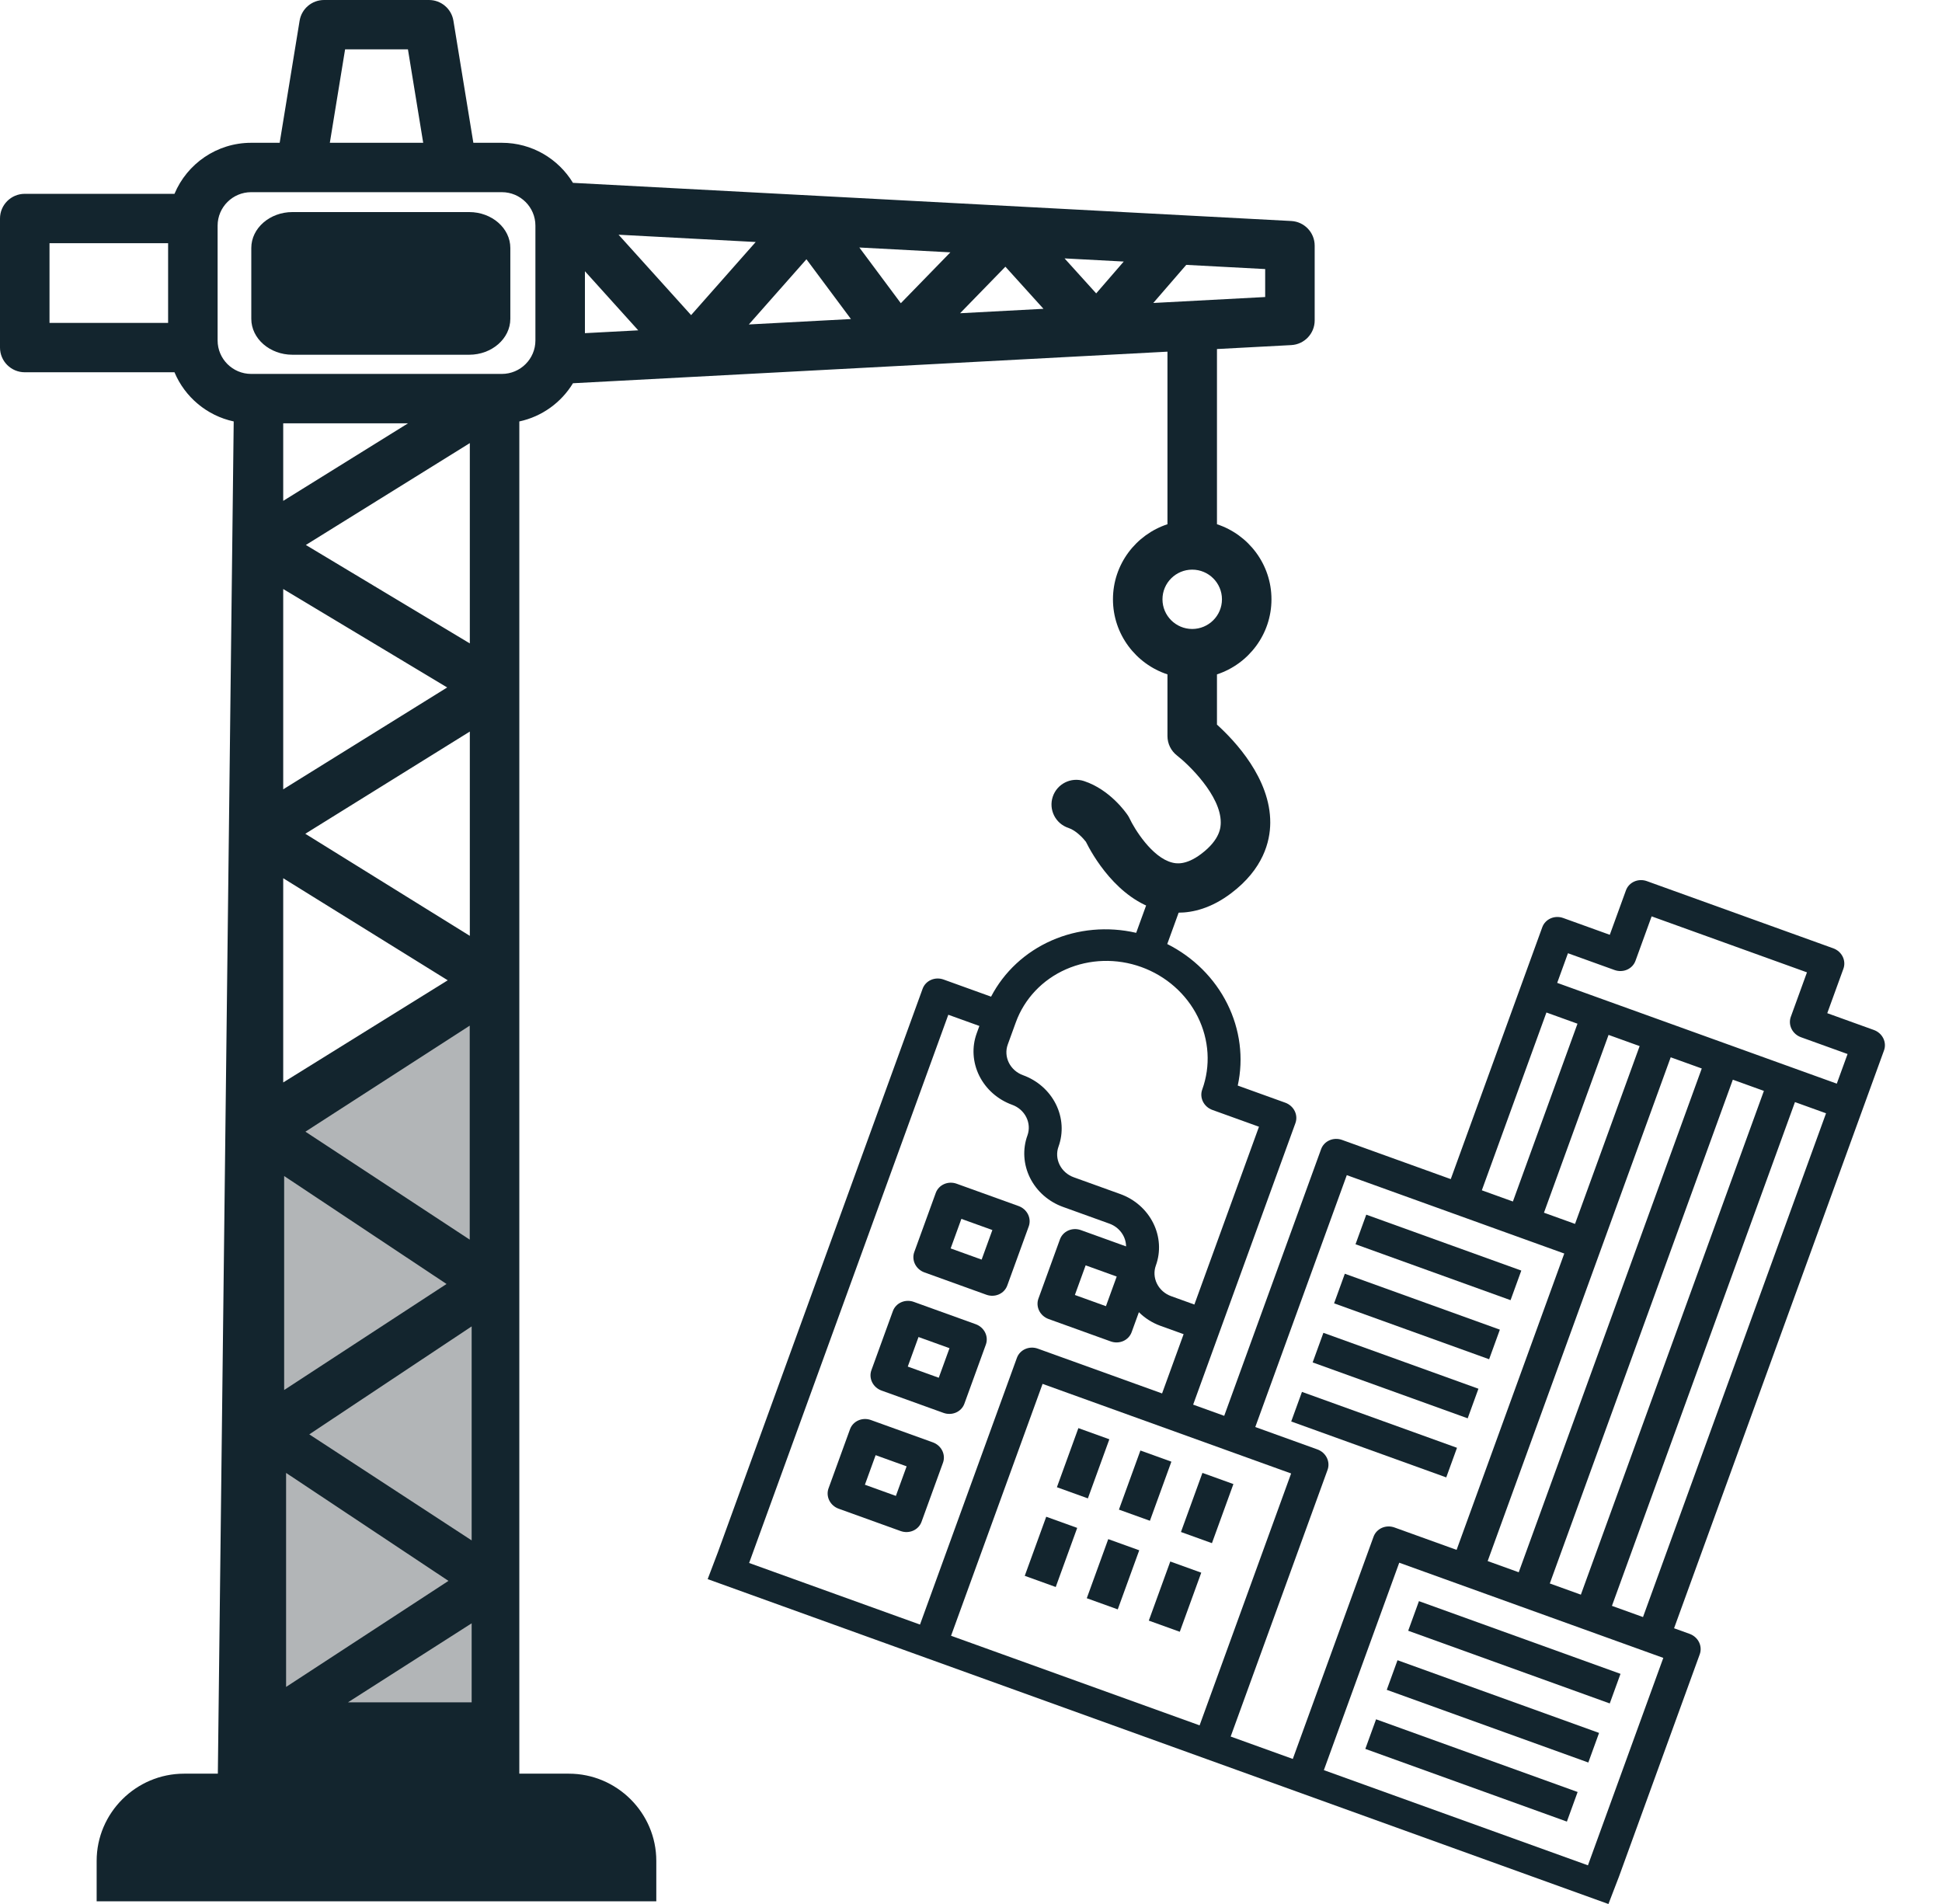 <svg width="359" height="352" viewBox="0 0 359 352" fill="none" xmlns="http://www.w3.org/2000/svg">
<path d="M299.291 346.884L314.218 305.8C314.482 305.073 314.433 304.268 314.081 303.56C313.729 302.852 313.103 302.3 312.342 302.026L309.47 300.991L348.281 194.171C348.545 193.445 348.495 192.639 348.144 191.931C347.792 191.223 347.166 190.671 346.405 190.397L337.79 187.292L340.775 179.075C341.039 178.349 340.99 177.543 340.638 176.835C340.286 176.127 339.661 175.576 338.899 175.301L304.441 162.881C303.679 162.607 302.844 162.632 302.119 162.951C301.393 163.271 300.838 163.859 300.574 164.585L297.588 172.802L288.974 169.697C288.212 169.422 287.377 169.448 286.652 169.767C285.927 170.087 285.371 170.675 285.107 171.401L268.189 217.963L248.089 210.718C247.327 210.444 246.492 210.469 245.767 210.789C245.042 211.108 244.486 211.696 244.222 212.422L226.309 261.724L220.566 259.654L239.474 207.613C239.738 206.887 239.689 206.081 239.337 205.374C238.985 204.666 238.359 204.114 237.598 203.839L228.811 200.672C229.921 195.616 229.244 190.301 226.884 185.564C224.525 180.827 220.618 176.938 215.779 174.508L219.829 163.361L214.086 161.291L210.036 172.438C204.756 171.221 199.255 171.719 194.398 173.855C189.542 175.991 185.606 179.643 183.211 184.237L174.424 181.069C173.662 180.795 172.827 180.82 172.102 181.14C171.377 181.459 170.821 182.047 170.557 182.773L132.741 286.854L130.821 291.909L297.337 351.966L299.291 346.884ZM303.104 193.376L291.162 226.243L285.419 224.173L297.361 191.306L303.104 193.376ZM295.91 231.052L308.847 195.446L314.59 197.516L280.755 290.641L275.012 288.571L295.91 231.052ZM286.498 292.711L320.333 199.586L326.076 201.656L292.241 294.781L286.498 292.711ZM307.48 306.469L293.548 344.814L244.731 327.219L258.664 288.874L307.48 306.469ZM297.984 296.851L331.819 203.726L337.562 205.796L303.727 298.921L297.984 296.851ZM298.47 179.315C299.231 179.589 300.066 179.564 300.792 179.245C301.517 178.925 302.072 178.337 302.336 177.611L305.322 169.394L334.037 179.744L331.052 187.961C330.788 188.687 330.837 189.493 331.189 190.201C331.541 190.909 332.167 191.46 332.928 191.735L341.543 194.84L339.552 200.318L287.865 181.688L289.855 176.21L298.47 179.315ZM285.874 187.166L291.617 189.236L279.676 222.103L273.933 220.033L285.874 187.166ZM248.97 217.231L289.172 231.721L269.269 286.501L257.782 282.361C257.021 282.086 256.186 282.112 255.46 282.431C254.735 282.751 254.18 283.338 253.916 284.065L238.988 325.149L227.502 321.009L245.415 271.708C245.679 270.981 245.629 270.176 245.278 269.468C244.926 268.76 244.3 268.208 243.539 267.934L232.052 263.794L248.97 217.231ZM221.759 318.939L175.814 302.379L192.732 255.817L238.677 272.377L221.759 318.939ZM210.986 178.76C215.556 180.407 219.309 183.718 221.421 187.964C223.532 192.211 223.828 197.045 222.245 201.403C221.981 202.13 222.03 202.936 222.382 203.643C222.734 204.351 223.36 204.903 224.121 205.177L232.736 208.282L220.794 241.15L216.487 239.598C215.344 239.186 214.406 238.358 213.878 237.296C213.35 236.235 213.276 235.026 213.672 233.937C214.596 231.394 214.423 228.574 213.191 226.097C211.96 223.62 209.77 221.688 207.105 220.728L198.49 217.623C197.348 217.211 196.409 216.383 195.882 215.322C195.354 214.26 195.28 213.051 195.676 211.962C196.599 209.419 196.426 206.599 195.195 204.122C193.963 201.645 191.774 199.714 189.108 198.753C187.966 198.341 187.027 197.513 186.5 196.452C185.972 195.39 185.898 194.182 186.294 193.092L187.786 188.983C189.37 184.625 192.704 181.099 197.055 179.182C201.406 177.265 206.417 177.113 210.986 178.76ZM175.305 187.582L181.048 189.652L180.551 191.022C179.627 193.564 179.8 196.384 181.031 198.862C182.263 201.339 184.452 203.27 187.118 204.231C188.26 204.643 189.199 205.47 189.726 206.532C190.254 207.594 190.328 208.802 189.932 209.892C189.009 212.434 189.182 215.254 190.413 217.731C191.645 220.209 193.834 222.14 196.5 223.101L205.114 226.206C206 226.532 206.767 227.109 207.314 227.86C207.86 228.611 208.158 229.499 208.168 230.404L199.812 227.392C199.05 227.118 198.215 227.143 197.49 227.463C196.765 227.782 196.209 228.37 195.945 229.096L191.965 240.052C191.701 240.778 191.75 241.584 192.102 242.292C192.454 243 193.08 243.551 193.841 243.826L205.327 247.966C206.089 248.24 206.924 248.215 207.649 247.896C208.374 247.576 208.93 246.988 209.194 246.262L210.537 242.564C211.652 243.673 213.005 244.532 214.496 245.076L218.804 246.628L214.823 257.584L191.851 249.304C191.089 249.029 190.254 249.055 189.529 249.374C188.804 249.694 188.248 250.281 187.984 251.008L170.071 300.309L138.484 288.924L175.305 187.582ZM206.436 235.975L204.446 241.453L198.703 239.383L200.693 233.905L206.436 235.975Z" fill="#13252E"/>
<path d="M188.301 222.945L176.843 218.816C176.083 218.542 175.25 218.567 174.527 218.886C173.803 219.205 173.249 219.791 172.986 220.515L169.015 231.444C168.752 232.169 168.801 232.973 169.152 233.679C169.503 234.385 170.127 234.935 170.887 235.209L182.345 239.339C183.104 239.613 183.938 239.588 184.661 239.269C185.384 238.95 185.939 238.364 186.202 237.639L190.173 226.71C190.436 225.986 190.387 225.182 190.036 224.476C189.685 223.77 189.061 223.219 188.301 222.945ZM181.466 232.842L175.737 230.777L177.722 225.313L183.451 227.378L181.466 232.842Z" fill="#13252E"/>
<path d="M180.375 244.787L168.917 240.657C168.158 240.384 167.324 240.409 166.601 240.728C165.878 241.046 165.323 241.633 165.06 242.357L161.089 253.286C160.826 254.011 160.875 254.815 161.226 255.521C161.577 256.227 162.201 256.777 162.961 257.051L174.419 261.181C175.179 261.455 176.012 261.429 176.735 261.111C177.459 260.792 178.013 260.206 178.276 259.481L182.247 248.552C182.51 247.827 182.461 247.024 182.11 246.318C181.759 245.612 181.135 245.061 180.375 244.787ZM173.54 254.684L167.811 252.619L169.796 247.154L175.525 249.219L173.54 254.684Z" fill="#13252E"/>
<path d="M172.45 266.628L160.992 262.498C160.233 262.224 159.4 262.25 158.676 262.568C157.953 262.887 157.399 263.473 157.135 264.198L153.164 275.127C152.901 275.852 152.95 276.655 153.301 277.361C153.652 278.067 154.276 278.618 155.036 278.892L166.494 283.022C167.254 283.295 168.087 283.27 168.81 282.951C169.534 282.633 170.088 282.046 170.351 281.322L174.322 270.393C174.585 269.668 174.536 268.864 174.185 268.158C173.834 267.452 173.21 266.902 172.45 266.628ZM165.615 276.525L159.886 274.46L161.871 268.995L167.6 271.06L165.615 276.525Z" fill="#13252E"/>
<path d="M205.076 266.058L199.35 263.994L195.38 274.92L201.107 276.984L205.076 266.058Z" fill="#13252E"/>
<path d="M216.543 270.197L210.816 268.133L206.847 279.058L212.574 281.122L216.543 270.197Z" fill="#13252E"/>
<path d="M228.009 274.336L222.282 272.271L218.313 283.197L224.04 285.261L228.009 274.336Z" fill="#13252E"/>
<path d="M199.133 282.439L193.406 280.375L189.437 291.3L195.164 293.365L199.133 282.439Z" fill="#13252E"/>
<path d="M210.599 286.578L204.872 284.514L200.903 295.439L206.629 297.503L210.599 286.578Z" fill="#13252E"/>
<path d="M222.065 290.717L216.339 288.652L212.37 299.578L218.096 301.642L222.065 290.717Z" fill="#13252E"/>
<path d="M299.568 309.418L262.308 295.979L260.321 301.451L297.581 314.889L299.568 309.418Z" fill="#13252E"/>
<path d="M295.605 320.339L258.345 306.9L256.358 312.372L293.618 325.81L295.605 320.339Z" fill="#13252E"/>
<path d="M291.642 331.26L254.382 317.821L252.395 323.292L289.655 336.731L291.642 331.26Z" fill="#13252E"/>
<path d="M281.23 234.872L252.569 224.536L250.583 230.006L279.243 240.342L281.23 234.872Z" fill="#13252E"/>
<path d="M277.267 245.793L248.606 235.457L246.62 240.927L275.28 251.263L277.267 245.793Z" fill="#13252E"/>
<path d="M273.305 256.714L244.645 246.378L242.658 251.848L271.318 262.184L273.305 256.714Z" fill="#13252E"/>
<path d="M269.342 267.633L240.682 257.298L238.695 262.768L267.355 273.104L269.342 267.633Z" fill="#13252E"/>
<path d="M94.339 45.835V58.941C94.339 62.588 90.918 65.575 86.741 65.575H54.053C49.876 65.575 46.455 62.588 46.455 58.941V45.835C46.455 42.185 49.876 39.202 54.053 39.202H86.741C90.918 39.202 94.339 42.185 94.339 45.835Z" fill="#13252E"/>
<path d="M121.324 343.992V351.466H17.867V343.992C17.867 335.128 25.143 327.872 34.03 327.872H105.161C114.048 327.872 121.324 335.128 121.324 343.992Z" fill="#13252E"/>
<path d="M238.701 40.853L105.918 33.8C103.225 29.366 98.342 26.396 92.775 26.396H87.505L83.819 3.83C83.458 1.622 81.545 0 79.302 0H59.902C57.659 0 55.746 1.622 55.386 3.83L51.701 26.396H46.431C40.052 26.396 34.571 30.296 32.255 35.83H4.576C2.049 35.83 0 37.873 0 40.394V64.25C0 66.77 2.049 68.814 4.576 68.814H32.255C34.169 73.387 38.245 76.842 43.203 77.904L40.229 331.436H96.003V77.905C100.197 77.007 103.761 74.397 105.918 70.845L215.818 65.007V96.907C209.974 98.829 205.743 104.321 205.743 110.785C205.743 117.248 209.974 122.741 215.818 124.662V136.06C215.818 137.471 216.472 138.803 217.59 139.667C219.695 141.295 225.699 147.064 225.668 152.044C225.663 152.811 225.649 155.144 222.047 157.858C219.13 160.056 217.301 159.602 216.7 159.453C212.945 158.522 209.685 153.151 208.846 151.356C208.745 151.138 208.628 150.927 208.494 150.727C208.172 150.245 205.207 145.972 200.393 144.384C197.995 143.592 195.406 144.891 194.612 147.284C193.819 149.677 195.121 152.259 197.521 153.05C198.909 153.508 200.218 154.928 200.735 155.595C201.834 157.82 206.491 166.301 214.449 168.301C215.407 168.541 216.53 168.714 217.787 168.713C220.537 168.713 223.92 167.887 227.564 165.141C233.521 160.652 234.798 155.572 234.82 152.102C234.871 143.934 228.299 136.958 224.97 133.951V124.663C230.813 122.741 235.044 117.248 235.044 110.785C235.044 104.322 230.813 98.829 224.97 96.907V64.522L238.701 63.792C241.13 63.664 243.033 61.661 243.033 59.235V45.411C243.034 42.984 241.13 40.982 238.701 40.853ZM220.394 116.269C217.362 116.269 214.896 113.809 214.896 110.785C214.896 107.761 217.363 105.301 220.394 105.301C223.426 105.301 225.893 107.761 225.893 110.785C225.893 113.809 223.427 116.269 220.394 116.269ZM149.079 47.926L157.306 58.975L138.43 59.978L149.079 47.926ZM127.758 58.251L114.35 43.388L139.701 44.735L127.758 58.251ZM158.86 45.752L175.685 46.646L166.528 56.051L158.86 45.752ZM185.858 49.301L192.896 57.085L177.482 57.904L185.858 49.301ZM196.795 47.767L207.734 48.349L202.642 54.235L196.795 47.767ZM63.794 9.128H75.413L78.233 26.396H60.974L63.794 9.128ZM9.152 44.958H31.077V59.687H9.152V44.958ZM52.355 108.882L82.666 127.079L52.355 145.91V108.882ZM56.438 154.127L86.852 135.233V172.998L56.438 154.127ZM82.767 181.212L52.355 200.094V162.343L82.767 181.212ZM56.54 100.741L86.852 81.91V118.939L56.54 100.741ZM52.355 92.588V78.249H75.436L52.355 92.588ZM92.776 69.121H46.431C43.01 69.121 40.229 66.347 40.229 62.936V41.709C40.229 38.298 43.011 35.524 46.431 35.524H92.775C96.195 35.524 98.977 38.298 98.977 41.709V62.936C98.978 66.347 96.195 69.121 92.776 69.121ZM108.13 50.139L117.986 61.064L108.13 61.587V50.139ZM233.882 54.907L213.197 56.006L219.291 48.962L233.882 49.737V54.907Z" fill="#13252E"/>
<path d="M52.529 217.394L82.546 237.351L52.529 256.952V217.394Z" fill="#D9D9D9" fill-opacity="0.8"/>
<path d="M52.887 272.276L82.903 292.234L52.887 311.835V272.276Z" fill="#D9D9D9" fill-opacity="0.8"/>
<path d="M87.191 314.687H64.322L87.191 300.075V314.687Z" fill="#D9D9D9" fill-opacity="0.8"/>
<path d="M87.191 245.191L57.175 265.149L87.191 284.75V245.191Z" fill="#D9D9D9" fill-opacity="0.8"/>
<path d="M86.834 229.154L56.46 209.197L86.834 189.596V229.154Z" fill="#D9D9D9" fill-opacity="0.8"/>
</svg>
